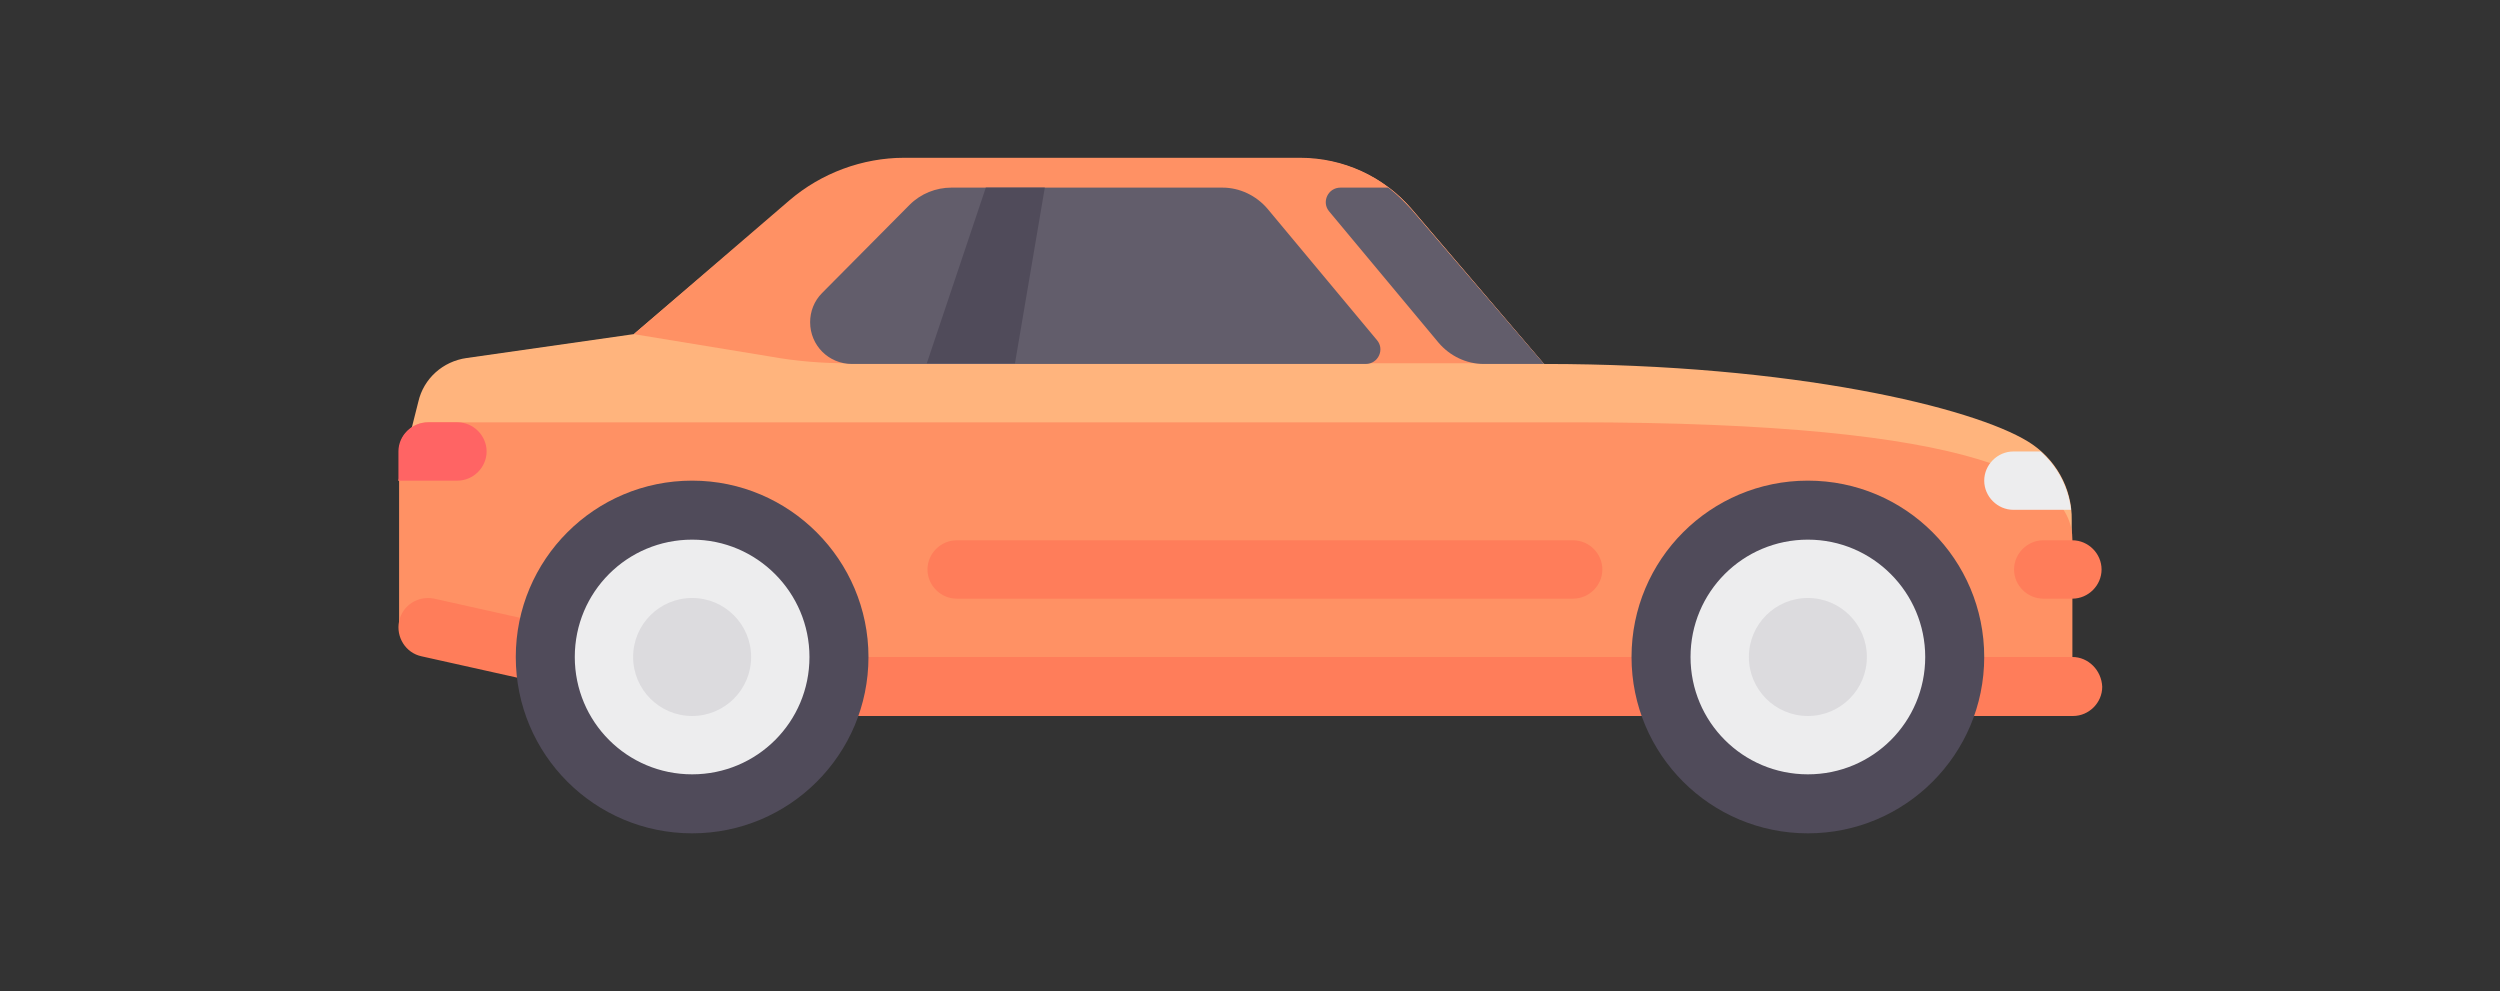 <?xml version="1.0" encoding="utf-8"?>
<!-- Generator: Adobe Illustrator 21.1.0, SVG Export Plug-In . SVG Version: 6.00 Build 0)  -->
<svg version="1.1" id="Layer_1" xmlns="http://www.w3.org/2000/svg" xmlns:xlink="http://www.w3.org/1999/xlink" x="0px" y="0px"
	 viewBox="0 0 377.1 149.5" style="enable-background:new 0 0 377.1 149.5;" xml:space="preserve">
<rect x="0" y="0" width="377.1" height="149.5" fill="#333333" stroke="none"/>
<style type="text/css">
	.st0{fill:#FFB47D;}
	.st1{fill:#FF9164;}
	.st2{fill:#FF7D5A;}
	.st3{fill:#EDEDEE;}
	.st4{fill:#504B5A;}
	.st5{fill:#DCDBDE;}
	.st6{fill:#625D6B;}
	.st7{fill:#FF6464;}
</style>
<path class="st0" d="M305.9,66.6c-8.3-5.1-35.2-11.7-73-11.7l-19.9-23.3c-4.2-4.9-10.3-7.7-16.8-7.7h-59.7c-6.3,0-12.5,2.3-17.3,6.4
	L95.6,50.4L70.4,54c-3.6,0.5-6.5,3.1-7.3,6.6l-3,11.9l66.4,31h186v-25C312.6,73.6,310,69.1,305.9,66.6z"/>
<path class="st1" d="M312.6,81.4c0-8.9-13.3-17.7-75.3-17.7H64.6c-2.4,0-4.4,2-4.4,4.4v26.6l84.1,13.3h168.3L312.6,81.4L312.6,81.4z
	"/>
<path class="st2" d="M312.6,99.1H104.9l-39.4-8.8c-2.4-0.5-4.8,1-5.3,3.4c-0.5,2.4,1,4.8,3.4,5.3l39.9,8.9c0.3,0.1,0.6,0.1,1,0.1
	h208.2c2.4,0,4.4-2,4.4-4.4C317,101.1,315,99.1,312.6,99.1z"/>
<circle class="st3" cx="272.7" cy="99.1" r="22.1"/>
<path class="st4" d="M272.7,125.7c-14.7,0-26.6-11.9-26.6-26.6s11.9-26.6,26.6-26.6c14.7,0,26.6,11.9,26.6,26.6
	S287.4,125.7,272.7,125.7z M272.7,81.4c-9.8,0-17.7,7.9-17.7,17.7s7.9,17.7,17.7,17.7c9.8,0,17.7-7.9,17.7-17.7
	C290.4,89.4,282.5,81.4,272.7,81.4z"/>
<circle class="st5" cx="272.7" cy="99.1" r="8.9"/>
<circle class="st3" cx="104.4" cy="99.1" r="22.1"/>
<path class="st4" d="M104.4,125.7c-14.7,0-26.6-11.9-26.6-26.6s11.9-26.6,26.6-26.6S131,84.5,131,99.1
	C131,113.8,119.1,125.7,104.4,125.7z M104.4,81.4c-9.8,0-17.7,7.9-17.7,17.7s7.9,17.7,17.7,17.7s17.7-7.9,17.7-17.7
	C122.1,89.4,114.2,81.4,104.4,81.4z"/>
<circle class="st5" cx="104.4" cy="99.1" r="8.9"/>
<g>
	<path class="st2" d="M237.3,90.3h-93c-2.4,0-4.4-2-4.4-4.4l0,0c0-2.4,2-4.4,4.4-4.4h93c2.4,0,4.4,2,4.4,4.4l0,0
		C241.7,88.3,239.7,90.3,237.3,90.3z"/>
	<path class="st2" d="M312.6,90.3h-4.4c-2.4,0-4.4-2-4.4-4.4l0,0c0-2.4,2-4.4,4.4-4.4h4.4c2.4,0,4.4,2,4.4,4.4l0,0
		C317,88.3,315,90.3,312.6,90.3z"/>
</g>
<path class="st1" d="M95.6,50.4l23.5-20.2c4.8-4.1,11-6.4,17.3-6.4h59.7c6.5,0,12.6,2.8,16.8,7.7l19.9,23.3H128
	c-3.9,0-7.8-0.3-11.7-1L95.6,50.4z"/>
<path class="st6" d="M191.2,31.5c-1.7-2-4.2-3.2-6.8-3.2h-40.9c-2.3,0-4.6,0.9-6.3,2.6L124,44.2c-1.2,1.2-1.8,2.8-1.8,4.4l0,0
	c0,3.5,2.8,6.3,6.3,6.3H206c1.9,0,2.9-2.2,1.7-3.6L191.2,31.5z"/>
<polygon class="st4" points="153.1,54.8 139.8,54.8 148.7,28.3 157.6,28.3 "/>
<path class="st3" d="M307.8,68.1h-4.1c-2.4,0-4.4,2-4.4,4.4s2,4.4,4.4,4.4h8.7C312,73.5,310.4,70.4,307.8,68.1z"/>
<path class="st6" d="M212.9,31.6c-1.1-1.2-2.2-2.3-3.5-3.3h-7.2c-1.9,0-2.9,2.2-1.7,3.6l16.5,19.8c1.7,2,4.2,3.2,6.8,3.2h9.1
	L212.9,31.6z"/>
<path class="st7" d="M60.1,68.1v4.4H69c2.4,0,4.4-2,4.4-4.4c0-2.4-2-4.4-4.4-4.4h-4.4C62.1,63.7,60.1,65.7,60.1,68.1z"/>
</svg>
